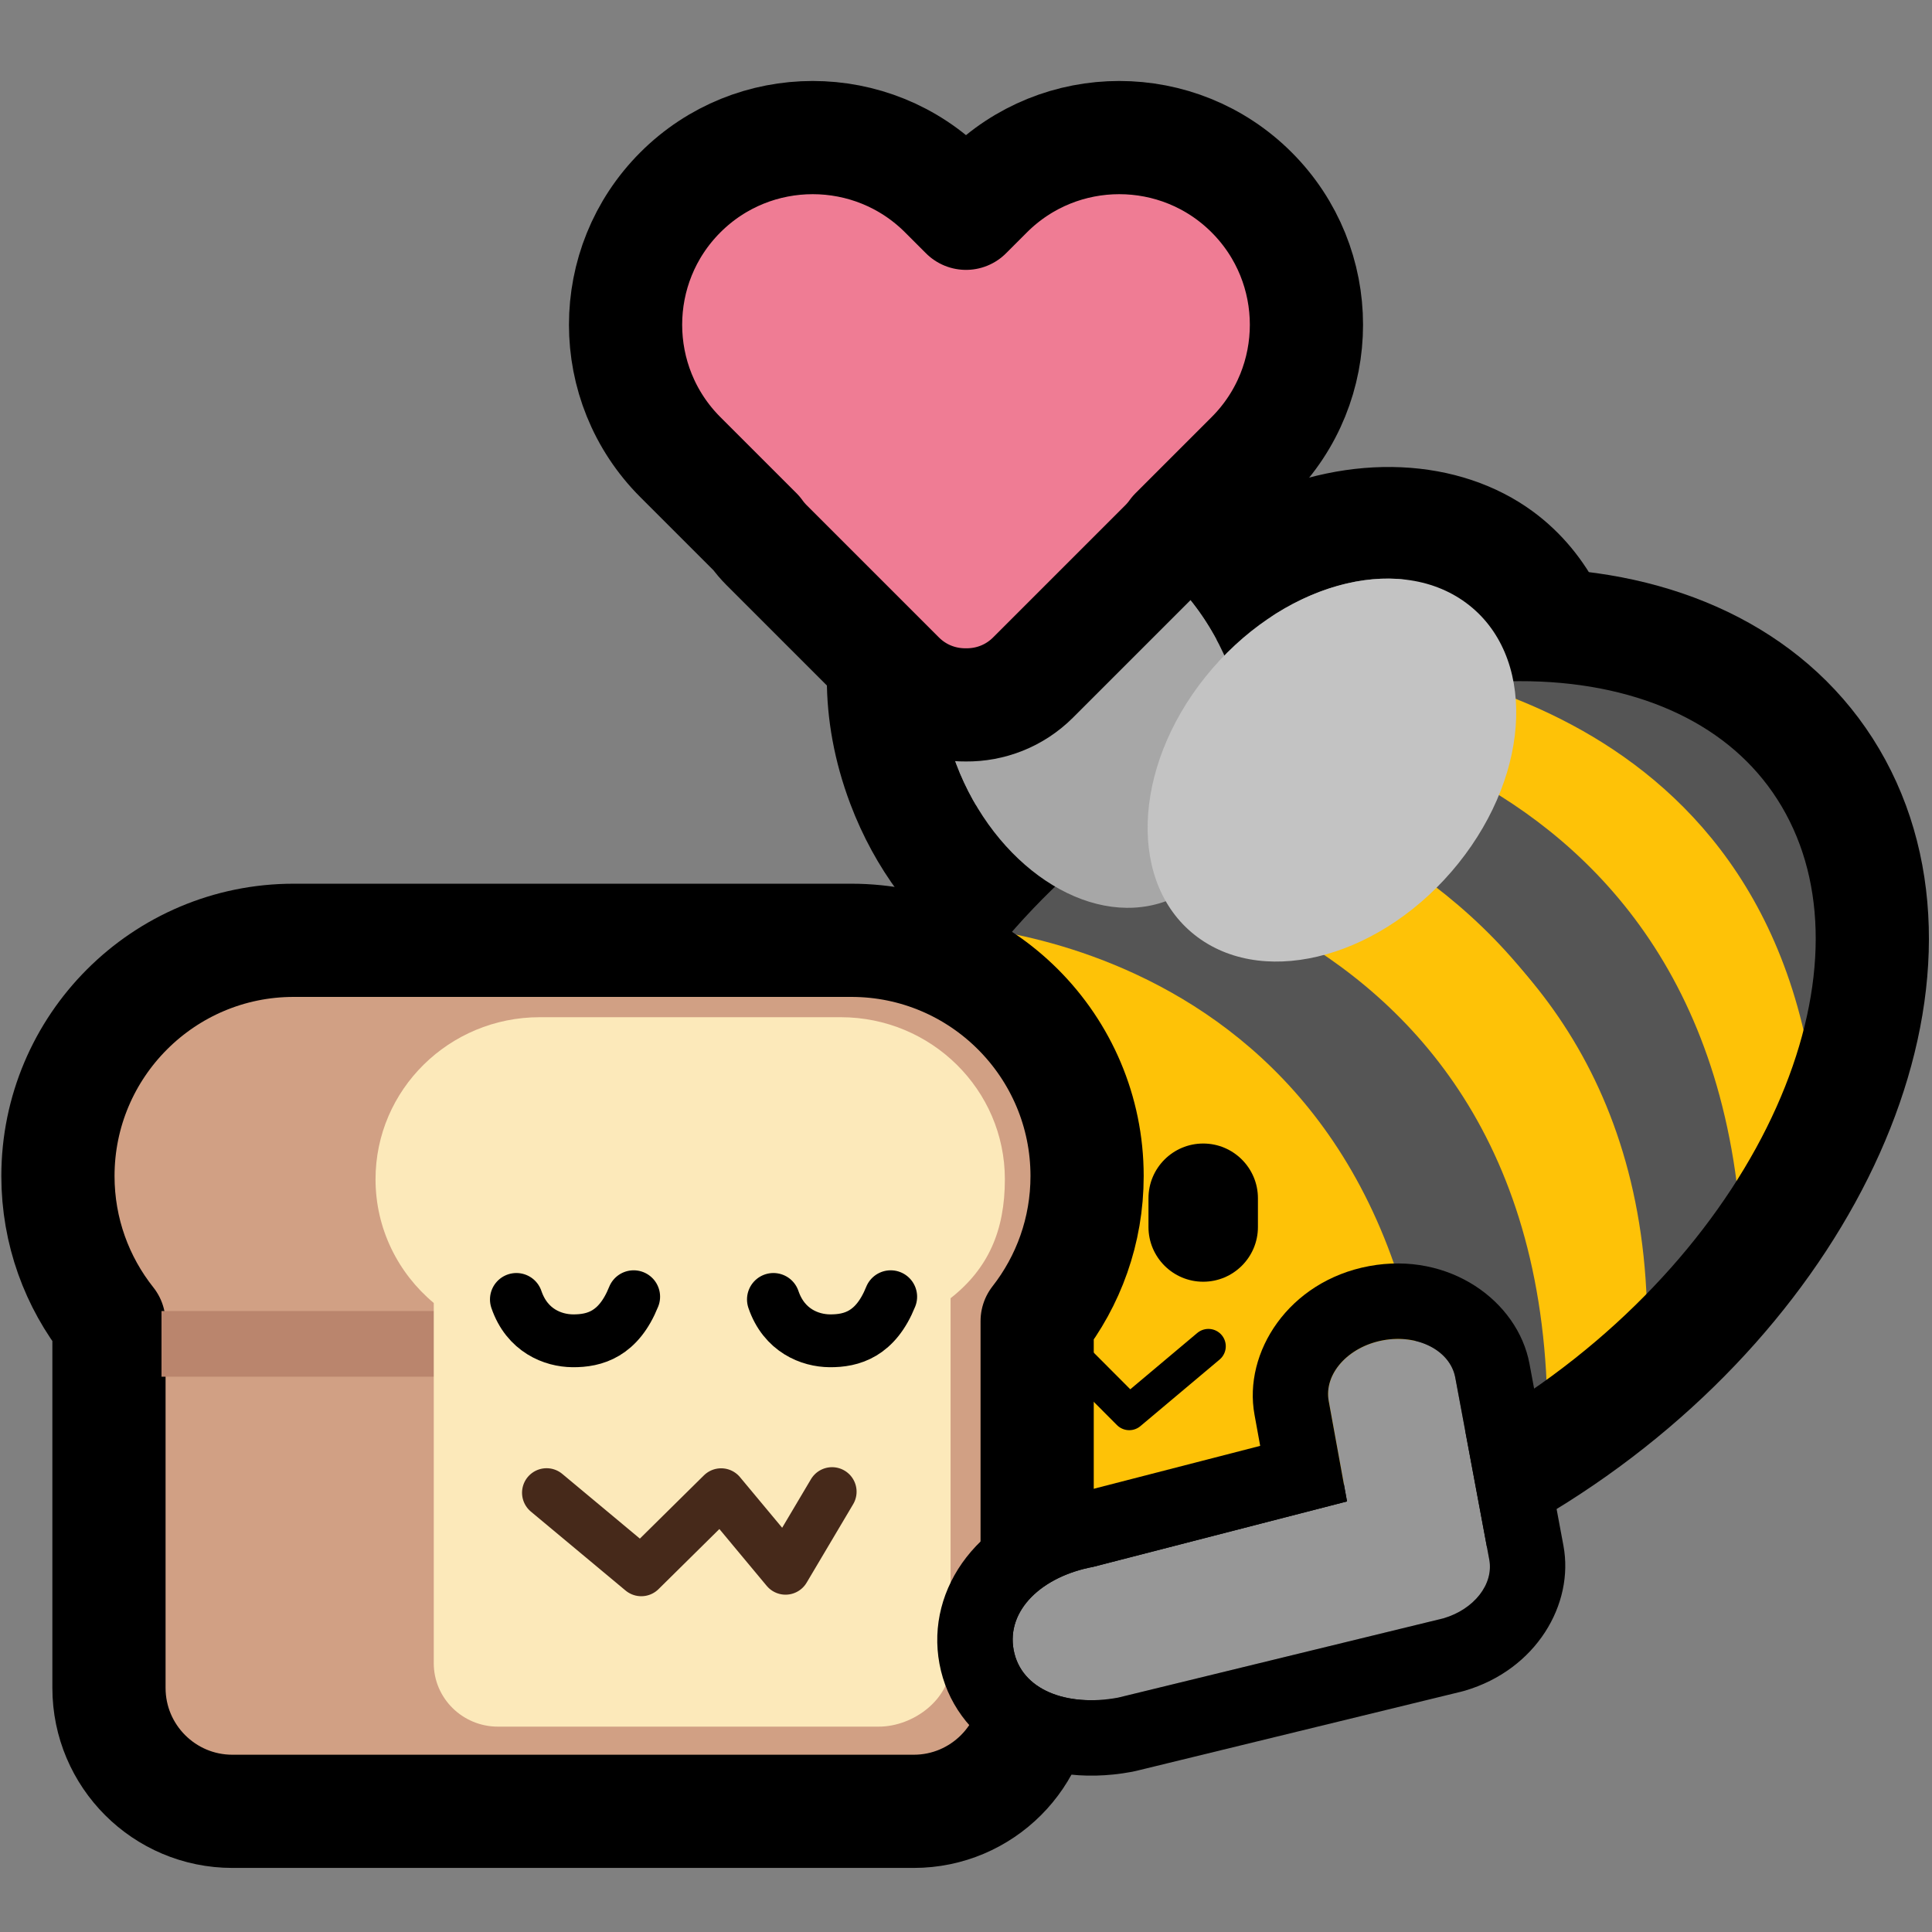 <?xml version="1.0" encoding="UTF-8" standalone="no"?>
<!DOCTYPE svg PUBLIC "-//W3C//DTD SVG 1.1//EN" "http://www.w3.org/Graphics/SVG/1.1/DTD/svg11.dtd">
<svg width="100%" height="100%" viewBox="0 0 256 256" version="1.1" xmlns="http://www.w3.org/2000/svg" xmlns:xlink="http://www.w3.org/1999/xlink" xml:space="preserve" xmlns:serif="http://www.serif.com/" style="fill-rule:evenodd;clip-rule:evenodd;stroke-linecap:round;stroke-linejoin:round;stroke-miterlimit:1.5;">
    <rect x="0" y="0" width="256" height="256" fill="#808080" stroke="none"/>
    <rect id="blobbee_hug_bread_heart" x="0" y="0" width="256" height="256" style="fill:none;"/>
    <clipPath id="_clip1">
        <rect x="0" y="0" width="256" height="256"/>
    </clipPath>
    <g clip-path="url(#_clip1)">
        <g id="Bee">
            <path id="Wings-outline" serif:id="Wings outline" d="M148.346,135.121C134.249,134.344 119.24,123.938 112.662,106.497C104.15,83.926 114.112,62.089 130.948,56.459C142.085,52.736 155.58,56.452 165.699,66.148C178.871,59.892 193.341,60.565 203.162,67.808C218.161,78.869 220.853,103.948 204.946,123.783C189.498,143.045 164.378,147.014 149.812,136.273C149.309,135.902 148.82,135.518 148.346,135.121ZM154.47,119.42C155.531,121.274 156.945,122.896 158.715,124.2C167.963,131.021 183.435,126.629 193.244,114.398C203.053,102.168 203.508,86.701 194.259,79.88C185.765,73.616 172.02,76.81 162.236,86.849C156.709,74.672 145.208,67.508 135.704,70.685C125.649,74.048 121.613,87.723 126.697,101.204C131.782,114.685 144.073,122.901 154.129,119.539C154.243,119.501 154.357,119.461 154.47,119.42Z"/>
            <path id="Body" d="M152.322,98.199C188.339,75.441 229.071,78.153 243.223,104.252C257.376,130.35 239.624,170.015 203.607,192.773C167.59,215.53 126.858,212.818 112.706,186.72C98.553,160.621 116.305,120.956 152.322,98.199Z" style="fill:rgb(254,194,7);"/>
            <g id="Stripes">
                <path d="M179.455,89.413C178.674,90.093 235.718,87.226 241.075,150.81C269.602,67.126 179.739,83.109 179.455,89.413Z" style="fill:rgb(85,85,85);"/>
                <path d="M241.075,151.471C237.655,90.119 180.837,88.672 181.147,86.85L159.973,95.432C159.973,95.432 228.579,94.267 231.023,166.562L239.325,152.573" style="fill:rgb(254,194,7);"/>
                <path d="M218.269,181.448L230.904,166.562C228.505,94.174 158.533,92.915 158.534,92.942L147.317,100.183C147.213,100.204 219.681,106.58 218.269,181.448Z" style="fill:rgb(85,85,85);"/>
                <path d="M148.266,100.238L136.168,110.568C136.168,110.568 205.718,118.147 204.979,192.034L218.04,182.452C222.885,109.163 147.53,100.858 146.461,101.779" style="fill:rgb(254,194,7);"/>
                <path d="M133.57,111.977L124.499,122.53C124.499,122.53 188.523,123.162 189.983,199.361L204.979,192.034C207.537,115.854 135.648,112.787 133.57,111.977Z" style="fill:rgb(85,85,85);"/>
            </g>
            <path id="Body-outline" serif:id="Body outline" d="M152.322,98.199C188.339,75.441 229.071,78.153 243.223,104.252C257.376,130.35 239.624,170.015 203.607,192.773C167.59,215.53 126.858,212.818 112.706,186.72C98.553,160.621 116.305,120.956 152.322,98.199Z" style="fill:none;stroke:black;stroke-width:15px;"/>
            <g id="Wings">
                <path id="Back-wing" serif:id="Back wing" d="M135.704,70.685C145.76,67.323 158.052,75.539 163.136,89.02C168.221,102.502 164.185,116.177 154.129,119.539C144.073,122.901 131.782,114.685 126.697,101.204C121.613,87.723 125.649,74.048 135.704,70.685Z" style="fill:rgb(167,167,167);"/>
                <path id="Front-wing" serif:id="Front wing" d="M194.259,79.88C203.508,86.701 203.053,102.168 193.244,114.398C183.435,126.629 167.963,131.021 158.715,124.2C149.466,117.38 149.921,101.913 159.73,89.682C169.538,77.452 185.01,73.06 194.259,79.88Z" style="fill:rgb(195,195,195);"/>
            </g>
            <g id="Face">
                <path id="Mouth" d="M128.439,178.362L133.715,187.232L140.824,178.377L149.631,187.207L160.122,178.388" style="fill:none;stroke:black;stroke-width:4.6px;"/>
                <path id="Eye" d="M166.682,158.774L166.682,162.584C166.682,166.586 163.433,169.835 159.431,169.835C155.428,169.835 152.179,166.586 152.179,162.584L152.179,158.774C152.179,154.772 155.428,151.523 159.431,151.523C163.433,151.523 166.682,154.772 166.682,158.774Z"/>
            </g>
        </g>
        <g id="Bread">
            <path id="Crust" d="M38.916,124.596C21.674,124.596 7.677,138.594 7.677,155.836C7.677,163.165 10.206,169.909 14.439,175.24L14.439,223.659C14.439,232.683 21.766,240.01 30.791,240.01L121.077,240.01C130.101,240.01 137.428,232.683 137.428,223.659L137.428,175.054C141.573,169.752 144.045,163.08 144.045,155.836C144.045,138.594 130.047,124.596 112.805,124.596L38.916,124.596Z" style="fill:rgb(209,160,132);stroke:black;stroke-width:15px;"/>
            <rect id="Shadow" x="21.4" y="173.719" width="57.695" height="8.702" style="fill:rgb(186,133,109);"/>
            <path id="Slice" d="M125.957,172.022C130.962,168.086 133.15,163.056 133.15,156.256C133.15,144.406 123.402,134.785 111.394,134.785L71.517,134.785C59.509,134.785 49.76,144.406 49.76,156.256C49.76,162.827 52.758,168.713 57.476,172.653L57.476,220.389C57.476,225.025 61.29,228.789 65.988,228.789L116.424,228.789C121.122,228.789 125.957,225.057 125.957,220.421L125.957,172.022Z" style="fill:rgb(252,233,186);"/>
            <g id="Face1" serif:id="Face">
                <path id="Mouth1" serif:id="Mouth" d="M110.252,197.659L104.088,208.053L95.554,197.807L84.972,208.258L72.423,197.796" style="fill:none;stroke:rgb(70,41,26);stroke-width:6.5px;"/>
                <g id="Eyes">
                    <path id="Right-eye" serif:id="Right eye" d="M102.482,172.182C103.898,176.328 107.335,177.638 109.94,177.662C112.871,177.688 116.023,176.793 118.022,171.822" style="fill:none;stroke:black;stroke-width:7px;"/>
                    <path id="Left-eye" serif:id="Left eye" d="M68.425,172.182C69.841,176.328 73.278,177.638 75.883,177.662C78.814,177.688 81.967,176.793 83.965,171.822" style="fill:none;stroke:black;stroke-width:7px;"/>
                </g>
            </g>
        </g>
        <path id="Right-arm" serif:id="Right arm" d="M191.277,214.433L148.154,224.944C141.344,226.215 135.301,223.918 134.315,218.636C133.329,213.354 138.05,208.884 144.86,207.613L178.487,198.946L176.066,185.666C175.396,182.077 178.609,178.463 183.236,177.599C187.862,176.735 192.162,178.947 192.832,182.536L197.334,206.648C197.948,209.937 195.292,213.249 191.277,214.433Z" style="fill:rgb(151,151,151);"/>
        <path d="M193.645,224.149L150.522,234.659C150.345,234.702 150.168,234.741 149.989,234.774C136.897,237.218 126.38,230.626 124.485,220.471C122.608,210.417 129.815,200.405 142.66,197.853C142.66,197.853 166.981,191.585 166.981,191.585C166.981,191.585 166.23,187.465 166.23,187.465C164.709,179.199 170.747,169.758 181.4,167.769C192.069,165.777 201.118,172.426 202.663,180.701L207.164,204.812C208.61,212.559 203.562,221.235 194.106,224.024C193.953,224.07 193.8,224.111 193.645,224.149ZM191.277,214.433C195.292,213.249 197.948,209.937 197.334,206.648L192.832,182.536C192.162,178.947 187.862,176.735 183.236,177.599C178.609,178.463 175.396,182.077 176.066,185.666L178.487,198.946L144.86,207.613C138.05,208.884 133.329,213.354 134.315,218.636C135.301,223.918 141.344,226.215 148.154,224.944L191.277,214.433Z"/>
        <path id="Heart" d="M100.241,70.661L90.15,60.571C80.47,50.89 80.47,35.171 90.15,25.491C99.831,15.81 115.55,15.81 125.231,25.491L128,28.26L130.769,25.491C140.45,15.81 156.169,15.81 165.85,25.491C175.53,35.171 175.53,50.89 165.85,60.571L155.759,70.661C155.367,71.211 154.923,71.736 154.43,72.23L136.889,89.77C134.439,92.221 131.215,93.43 128,93.4C124.785,93.43 121.561,92.221 119.111,89.77L101.57,72.23C101.077,71.736 100.633,71.211 100.241,70.661Z" style="fill:rgb(239,124,148);stroke:black;stroke-width:15px;stroke-linejoin:miter;stroke-miterlimit:5;"/>
    </g>
</svg>
